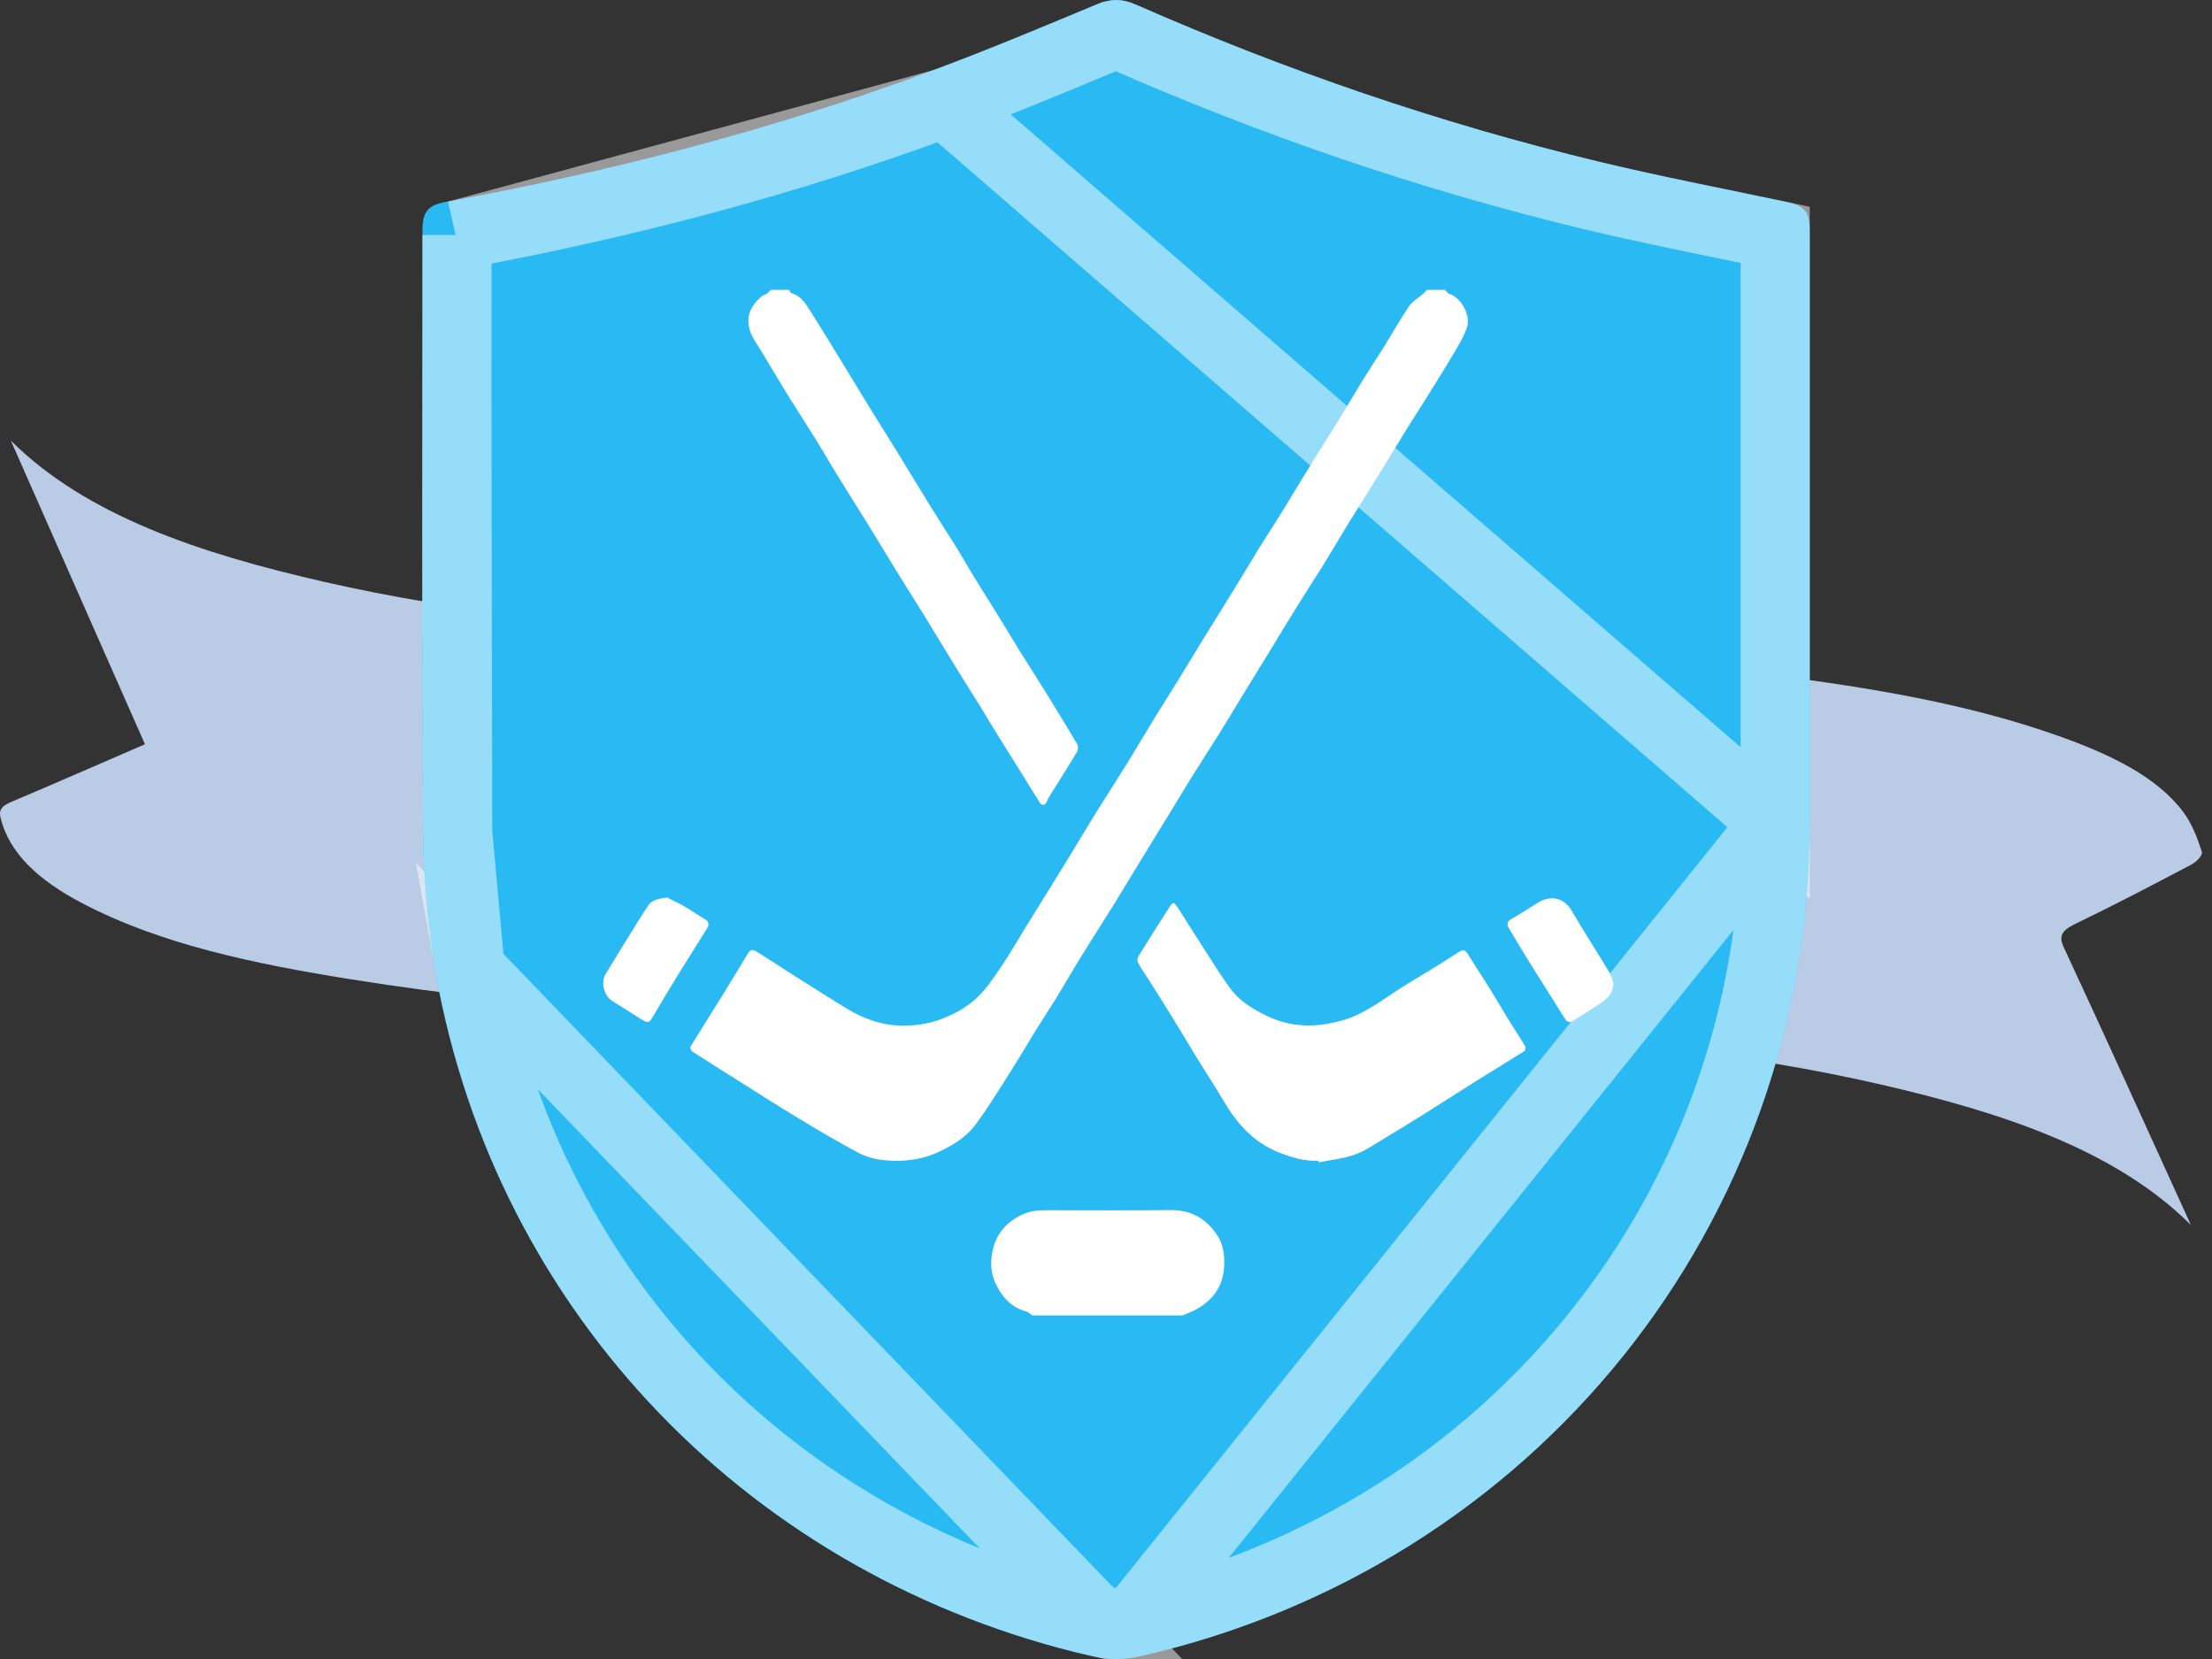 <svg width="64" height="48" viewBox="0 0 64 48" fill="none" xmlns="http://www.w3.org/2000/svg">
    <rect x="0" y="0" width="64" height="48" fill="#333333" stroke="none"/>
    <path d="M63.386 35.44C61.223 33.281 57.961 32.195 54.434 31.382C50.42 30.456 46.242 30.058 42.017 29.807C37.001 29.51 31.972 29.636 26.95 29.575C21.291 29.506 15.663 29.216 10.148 28.334C7.371 27.889 4.644 27.325 2.361 26.124C1.143 25.483 0.263 24.699 0.015 23.654C-0.042 23.42 0.064 23.312 0.341 23.195C1.617 22.655 2.879 22.103 4.194 21.534C2.898 18.603 1.606 15.676 0.314 12.749C2.497 14.921 5.789 16.014 9.363 16.831C13.342 17.742 17.477 18.141 21.66 18.392C26.384 18.673 31.119 18.593 35.852 18.618C41.011 18.645 46.142 18.889 51.213 19.527C54.101 19.89 56.947 20.364 59.558 21.293C61.043 21.821 62.39 22.462 63.16 23.482C63.43 23.841 63.576 24.246 63.705 24.64C63.741 24.75 63.556 24.934 63.391 25.021C62.29 25.603 61.181 26.182 60.042 26.732C59.643 26.925 59.563 27.09 59.709 27.404C60.931 30.029 62.122 32.663 63.321 35.292C63.343 35.341 63.364 35.391 63.386 35.44Z" fill="#B9CBE5"/>
    <path d="M52.362 16.199C52.362 18.736 52.362 21.273 52.362 23.81C52.364 35.418 44.399 45.324 32.985 47.922C32.503 48.032 32.048 48.023 31.569 47.913C21.758 45.649 14.382 38.012 12.618 28.215C12.373 26.853 12.251 25.453 12.241 24.069C12.2 18.276 12.223 12.482 12.223 6.688C12.223 6.122 12.37 5.939 12.914 5.838C17.71 4.958 22.414 3.739 26.983 2.037C28.581 1.442 30.156 0.784 31.73 0.127C32.126 -0.038 32.458 -0.046 32.851 0.127C37.198 2.038 41.676 3.576 46.298 4.686C48.077 5.114 49.876 5.458 51.667 5.836C52.215 5.952 52.362 6.119 52.362 6.685C52.362 9.856 52.362 13.027 52.362 16.199Z" fill="#2ABAF3"/>
    <path d="M51.362 23.81V23.81V23.795V23.78V23.765V23.751V23.736V23.721V23.706V23.691V23.676V23.661V23.647V23.632V23.617V23.602V23.587V23.572V23.557V23.543V23.528V23.513V23.498V23.483V23.468V23.453V23.439V23.424V23.409V23.394V23.379V23.364V23.349V23.334V23.32V23.305V23.29V23.275V23.26V23.245V23.23V23.215V23.201V23.186V23.171V23.156V23.141V23.126V23.111V23.097V23.082V23.067V23.052V23.037V23.022V23.007V22.992V22.978V22.963V22.948V22.933V22.918V22.903V22.889V22.874V22.859V22.844V22.829V22.814V22.799V22.784V22.77V22.755V22.74V22.725V22.71V22.695V22.68V22.666V22.651V22.636V22.621V22.606V22.591V22.576V22.561V22.547V22.532V22.517V22.502V22.487V22.472V22.457V22.442V22.428V22.413V22.398V22.383V22.368V22.353V22.338V22.324V22.309V22.294V22.279V22.264V22.249V22.234V22.22V22.205V22.19V22.175V22.16V22.145V22.13V22.116V22.101V22.086V22.071V22.056V22.041V22.026V22.011V21.997V21.982V21.967V21.952V21.937V21.922V21.907V21.892V21.878V21.863V21.848V21.833V21.818V21.803V21.788V21.773V21.759V21.744V21.729V21.714V21.699V21.684V21.669V21.655V21.64V21.625V21.61V21.595V21.58V21.565V21.55V21.536V21.521V21.506V21.491V21.476V21.461V21.447V21.432V21.417V21.402V21.387V21.372V21.357V21.342V21.328V21.313V21.298V21.283V21.268V21.253V21.238V21.224V21.209V21.194V21.179V21.164V21.149V21.134V21.119V21.105V21.09V21.075V21.06V21.045V21.03V21.015V21V20.986V20.971V20.956V20.941V20.926V20.911V20.896V20.882V20.867V20.852V20.837V20.822V20.807V20.792V20.777V20.763V20.748V20.733V20.718V20.703V20.688V20.673V20.659V20.644V20.629V20.614V20.599V20.584V20.569V20.555V20.54V20.525V20.51V20.495V20.48V20.465V20.45V20.436V20.421V20.406V20.391V20.376V20.361V20.346V20.331V20.317V20.302V20.287V20.272V20.257V20.242V20.227V20.213V20.198V20.183V20.168V20.153V20.138V20.123V20.108V20.094V20.079V20.064V20.049V20.034V20.019V20.004V19.99V19.975V19.96V19.945V19.93V19.915V19.9V19.886V19.871V19.856V19.841V19.826V19.811V19.796V19.781V19.767V19.752V19.737V19.722V19.707V19.692V19.677V19.663V19.648V19.633V19.618V19.603V19.588V19.573V19.558V19.544V19.529V19.514V19.499V19.484V19.469V19.454V19.439V19.425V19.41V19.395V19.38V19.365V19.35V19.335V19.321V19.306V19.291V19.276V19.261V19.246V19.231V19.216V19.202V19.187V19.172V19.157V19.142V19.127V19.112V19.098V19.083V19.068V19.053V19.038V19.023V19.008V18.994V18.979V18.964V18.949V18.934V18.919V18.904V18.889V18.875V18.86V18.845V18.83V18.815V18.8V18.785V18.77V18.756V18.741V18.726V18.711V18.696V18.681V18.666V18.652V18.637V18.622V18.607V18.592V18.577V18.562V18.547V18.533V18.518V18.503V18.488V18.473V18.458V18.444V18.429V18.414V18.399V18.384V18.369V18.354V18.339V18.325V18.31V18.295V18.28V18.265V18.25V18.235V18.221V18.206V18.191V18.176V18.161V18.146V18.131V18.116V18.102V18.087V18.072V18.057V18.042V18.027V18.012V17.997V17.983V17.968V17.953V17.938V17.923V17.908V17.893V17.878V17.864V17.849V17.834V17.819V17.804V17.789V17.774V17.76V17.745V17.73V17.715V17.7V17.685V17.67V17.656V17.641V17.626V17.611V17.596V17.581V17.566V17.552V17.537V17.522V17.507V17.492V17.477V17.462V17.447V17.433V17.418V17.403V17.388V17.373V17.358V17.343V17.328V17.314V17.299V17.284V17.269V17.254V17.239V17.224V17.21V17.195V17.18V17.165V17.15V17.135V17.12V17.105V17.091V17.076V17.061V17.046V17.031V17.016V17.002V16.987V16.972V16.957V16.942V16.927V16.912V16.897V16.883V16.868V16.853V16.838V16.823V16.808V16.793V16.779V16.764V16.749V16.734V16.719V16.704V16.689V16.674V16.66V16.645V16.63V16.615V16.6V16.585V16.57V16.555V16.541V16.526V16.511V16.496V16.481V16.466V16.451V16.437V16.422V16.407V16.392V16.377V16.362V16.347V16.333V16.318V16.303V16.288V16.273V16.258V16.243V16.229V16.214V16.199V16.18V16.162V16.143V16.124V16.106V16.087V16.069V16.05V16.032V16.013V15.994V15.976V15.957V15.939V15.92V15.902V15.883V15.864V15.846V15.827V15.809V15.79V15.771V15.753V15.734V15.716V15.697V15.678V15.66V15.641V15.623V15.604V15.585V15.567V15.548V15.53V15.511V15.493V15.474V15.456V15.437V15.418V15.4V15.381V15.363V15.344V15.325V15.307V15.288V15.27V15.251V15.232V15.214V15.195V15.177V15.158V15.14V15.121V15.102V15.084V15.065V15.047V15.028V15.009V14.991V14.972V14.954V14.935V14.917V14.898V14.879V14.861V14.842V14.824V14.805V14.787V14.768V14.749V14.731V14.712V14.694V14.675V14.656V14.638V14.619V14.601V14.582V14.563V14.545V14.526V14.508V14.489V14.471V14.452V14.433V14.415V14.396V14.378V14.359V14.341V14.322V14.303V14.285V14.266V14.248V14.229V14.21V14.192V14.173V14.155V14.136V14.117V14.099V14.08V14.062V14.043V14.025V14.006V13.987V13.969V13.95V13.932V13.913V13.895V13.876V13.857V13.839V13.82V13.802V13.783V13.764V13.746V13.727V13.709V13.69V13.671V13.653V13.634V13.616V13.597V13.579V13.56V13.541V13.523V13.504V13.486V13.467V13.449V13.43V13.411V13.393V13.374V13.356V13.337V13.319V13.3V13.281V13.263V13.244V13.226V13.207V13.188V13.17V13.151V13.133V13.114V13.095V13.077V13.058V13.04V13.021V13.003V12.984V12.965V12.947V12.928V12.91V12.891V12.873V12.854V12.835V12.817V12.798V12.78V12.761V12.742V12.724V12.705V12.687V12.668V12.649V12.631V12.612V12.594V12.575V12.557V12.538V12.519V12.501V12.482V12.464V12.445V12.427V12.408V12.389V12.371V12.352V12.334V12.315V12.296V12.278V12.259V12.241V12.222V12.204V12.185V12.166V12.148V12.129V12.111V12.092V12.073V12.055V12.036V12.018V11.999V11.981V11.962V11.943V11.925V11.906V11.888V11.869V11.851V11.832V11.813V11.795V11.776V11.758V11.739V11.72V11.702V11.683V11.665V11.646V11.627V11.609V11.59V11.572V11.553V11.535V11.516V11.497V11.479V11.46V11.442V11.423V11.405V11.386V11.367V11.349V11.33V11.312V11.293V11.274V11.256V11.237V11.219V11.2V11.182V11.163V11.144V11.126V11.107V11.089V11.07V11.052V11.033V11.014V10.996V10.977V10.959V10.94V10.921V10.903V10.884V10.866V10.847V10.829V10.81V10.791V10.773V10.754V10.736V10.717V10.698V10.68V10.661V10.643V10.624V10.605V10.587V10.568V10.55V10.531V10.513V10.494V10.476V10.457V10.438V10.42V10.401V10.383V10.364V10.345V10.327V10.308V10.29V10.271V10.252V10.234V10.215V10.197V10.178V10.16V10.141V10.122V10.104V10.085V10.067V10.048V10.03V10.011V9.992V9.974V9.955V9.937V9.918V9.899V9.881V9.862V9.844V9.825V9.807V9.788V9.769V9.751V9.732V9.714V9.695V9.676V9.658V9.639V9.621V9.602V9.584V9.565V9.546V9.528V9.509V9.491V9.472V9.454V9.435V9.416V9.398V9.379V9.361V9.342V9.323V9.305V9.286V9.268V9.249V9.231V9.212V9.193V9.175V9.156V9.138V9.119V9.1V9.082V9.063V9.045V9.026V9.008V8.989V8.97V8.952V8.933V8.915V8.896V8.878V8.859V8.84V8.822V8.803V8.785V8.766V8.747V8.729V8.71V8.692V8.673V8.655V8.636V8.617V8.599V8.58V8.562V8.543V8.525V8.506V8.487V8.469V8.45V8.432V8.413V8.394V8.376V8.357V8.339V8.32V8.302V8.283V8.264V8.246V8.227V8.209V8.19V8.171V8.153V8.134V8.116V8.097V8.079V8.06V8.041V8.023V8.004V7.986V7.967V7.949V7.93V7.911V7.893V7.874V7.856V7.837V7.818V7.8V7.781V7.763V7.744V7.726V7.707V7.688V7.67V7.651V7.633V7.614V7.596V7.577V7.558V7.54V7.521V7.503V7.484V7.465V7.447V7.428V7.41V7.391V7.373V7.354V7.335V7.317V7.298V7.28V7.261V7.243V7.224V7.205V7.187V7.168V7.15V7.131V7.112V7.094V7.075V7.057V7.038V7.02V7.001V6.982V6.964V6.945V6.927V6.908V6.89V6.871V6.852V6.834V6.815V6.797V6.794C50.896 6.696 50.425 6.599 49.952 6.502C48.663 6.237 47.354 5.969 46.065 5.659C41.381 4.534 36.846 2.976 32.449 1.043L32.448 1.042C32.355 1.001 32.313 1 32.297 1C32.278 1 32.226 1.004 32.116 1.05L32.115 1.05L31.99 1.102C30.46 1.74 28.909 2.388 27.332 2.975L51.362 23.81ZM51.362 23.81C51.364 34.945 43.727 44.451 32.763 46.947L32.762 46.947M51.362 23.81L32.762 46.947M32.762 46.947C32.439 47.021 32.137 47.017 31.794 46.938L31.794 46.938M32.762 46.947L31.794 46.938M31.794 46.938C22.364 44.763 15.294 37.433 13.602 28.038L31.794 46.938ZM13.241 24.062L13.241 24.062C13.25 25.392 13.368 26.736 13.602 28.038L13.241 24.062ZM13.241 24.062C13.211 19.818 13.216 15.575 13.22 11.328M13.241 24.062L13.22 11.328M13.22 11.328C13.222 9.819 13.223 8.309 13.223 6.798M13.22 11.328L13.223 6.798M13.223 6.798C18.022 5.911 22.74 4.685 27.332 2.975L13.223 6.798Z" stroke="white" stroke-opacity="0.5" stroke-width="2"/>
    <path d="M41.812 8.386C41.851 8.426 41.883 8.488 41.93 8.503C42.285 8.612 42.546 9.127 42.452 9.443C42.388 9.659 42.275 9.864 42.159 10.06C41.874 10.544 41.577 11.02 41.281 11.497C41.098 11.793 40.905 12.084 40.721 12.38C40.472 12.783 40.23 13.19 39.98 13.593C39.651 14.126 39.316 14.655 38.987 15.189C38.745 15.583 38.512 15.985 38.268 16.378C38.024 16.771 37.769 17.158 37.525 17.551C37.299 17.912 37.082 18.277 36.86 18.64C36.575 19.105 36.288 19.569 36.004 20.034C35.754 20.442 35.509 20.854 35.256 21.26C35.012 21.653 34.757 22.039 34.512 22.432C34.287 22.792 34.07 23.158 33.847 23.521C33.563 23.985 33.276 24.449 32.992 24.914C32.742 25.323 32.497 25.735 32.244 26.143C31.919 26.666 31.585 27.184 31.262 27.708C31.019 28.102 30.789 28.504 30.547 28.899C30.362 29.201 30.165 29.495 29.978 29.796C29.732 30.194 29.497 30.599 29.245 30.994C28.908 31.522 28.583 32.061 28.208 32.56C27.939 32.916 27.554 33.145 27.141 33.336C26.631 33.57 26.104 33.62 25.566 33.567C25.318 33.542 25.058 33.471 24.838 33.355C24.256 33.046 23.688 32.709 23.123 32.369C22.552 32.025 21.991 31.664 21.426 31.309C20.958 31.015 20.491 30.721 20.028 30.422C19.994 30.4 19.961 30.312 19.977 30.286C20.286 29.78 20.605 29.28 20.917 28.776C21.167 28.373 21.41 27.968 21.656 27.563C21.726 27.448 21.819 27.488 21.897 27.536C22.278 27.775 22.653 28.022 23.033 28.263C23.523 28.573 24.011 28.885 24.506 29.185C25.006 29.488 25.55 29.678 26.135 29.675C26.478 29.673 26.822 29.632 27.16 29.512C27.649 29.337 28.083 29.089 28.423 28.706C28.672 28.427 28.876 28.106 29.083 27.793C29.29 27.48 29.476 27.152 29.673 26.832C29.916 26.438 30.162 26.045 30.406 25.651C30.6 25.336 30.794 25.02 30.988 24.704C31.24 24.291 31.488 23.874 31.743 23.463C32.028 23.005 32.323 22.554 32.606 22.095C32.893 21.631 33.169 21.161 33.453 20.696C33.635 20.398 33.827 20.107 34.01 19.809C34.258 19.406 34.5 18.998 34.749 18.595C35.069 18.075 35.394 17.558 35.714 17.038C35.965 16.63 36.209 16.217 36.46 15.809C36.638 15.522 36.826 15.241 37.004 14.954C37.258 14.542 37.507 14.125 37.761 13.713C38.085 13.188 38.414 12.668 38.737 12.143C38.985 11.74 39.225 11.331 39.473 10.928C39.657 10.631 39.852 10.342 40.036 10.046C40.28 9.652 40.507 9.247 40.766 8.864C40.864 8.719 41.035 8.625 41.171 8.506C41.213 8.469 41.25 8.427 41.289 8.387C41.463 8.386 41.637 8.386 41.812 8.386Z" fill="white"/>
    <path d="M22.828 8.386C22.852 8.42 22.87 8.476 22.901 8.484C23.188 8.563 23.319 8.802 23.462 9.027C23.723 9.44 23.981 9.857 24.237 10.275C24.55 10.786 24.858 11.301 25.172 11.812C25.422 12.22 25.681 12.623 25.933 13.031C26.255 13.556 26.571 14.085 26.895 14.609C27.143 15.011 27.404 15.406 27.653 15.807C27.837 16.104 28.008 16.409 28.19 16.706C28.435 17.105 28.688 17.5 28.934 17.899C29.12 18.2 29.299 18.506 29.486 18.806C29.742 19.218 30.006 19.625 30.261 20.037C30.568 20.533 30.873 21.03 31.168 21.533C31.201 21.588 31.196 21.7 31.161 21.756C30.889 22.209 30.605 22.654 30.326 23.102C30.309 23.129 30.302 23.163 30.288 23.193C30.236 23.309 30.151 23.324 30.083 23.219C29.931 22.986 29.79 22.746 29.642 22.51C29.392 22.108 29.138 21.708 28.889 21.305C28.702 21.004 28.522 20.7 28.336 20.398C28.084 19.991 27.827 19.586 27.576 19.178C27.302 18.732 27.033 18.282 26.758 17.836C26.512 17.437 26.26 17.042 26.014 16.644C25.697 16.129 25.384 15.612 25.067 15.097C24.771 14.619 24.471 14.145 24.176 13.666C23.982 13.351 23.798 13.028 23.603 12.713C23.359 12.32 23.105 11.933 22.861 11.541C22.676 11.245 22.499 10.944 22.318 10.645C22.165 10.393 22.017 10.138 21.857 9.891C21.541 9.402 21.58 8.958 22.04 8.572C22.075 8.542 22.131 8.537 22.169 8.509C22.218 8.474 22.259 8.428 22.304 8.386C22.479 8.386 22.653 8.386 22.828 8.386Z" fill="white"/>
    <path d="M29.865 38.059C29.809 38.02 29.759 37.963 29.697 37.946C29.277 37.835 29.017 37.556 28.825 37.177C28.649 36.831 28.647 36.465 28.734 36.12C28.849 35.663 29.15 35.337 29.592 35.134C29.839 35.021 30.085 35.016 30.34 35.016C31.517 35.015 32.695 35.025 33.873 35.012C34.461 35.005 34.897 35.258 35.214 35.733C35.398 36.01 35.439 36.33 35.417 36.662C35.381 37.235 35.083 37.627 34.597 37.891C34.476 37.957 34.345 38.004 34.218 38.059C32.767 38.059 31.316 38.059 29.865 38.059Z" fill="white"/>
    <path d="M38.144 33.582C37.745 33.605 37.377 33.489 37.009 33.346C36.277 33.06 35.793 32.515 35.405 31.857C35.161 31.444 34.898 31.044 34.647 30.635C34.41 30.25 34.182 29.86 33.944 29.476C33.705 29.086 33.459 28.7 33.215 28.313C33.119 28.162 33.013 28.016 32.928 27.858C32.902 27.811 32.905 27.721 32.934 27.675C33.216 27.216 33.505 26.762 33.796 26.308C33.952 26.066 33.955 26.068 34.122 26.331C34.408 26.781 34.692 27.233 34.983 27.68C35.202 28.018 35.41 28.366 35.66 28.679C35.911 28.991 36.256 29.195 36.615 29.375C37.02 29.578 37.449 29.673 37.888 29.671C38.209 29.669 38.538 29.608 38.848 29.52C39.47 29.345 39.976 28.942 40.512 28.598C40.813 28.406 41.122 28.226 41.425 28.039C41.679 27.882 41.932 27.726 42.181 27.562C42.342 27.457 42.392 27.473 42.494 27.641C42.69 27.962 42.899 28.274 43.098 28.593C43.279 28.885 43.45 29.183 43.63 29.476C43.796 29.744 43.97 30.006 44.132 30.276C44.151 30.307 44.129 30.397 44.099 30.416C43.669 30.688 43.233 30.95 42.802 31.22C42.274 31.551 41.751 31.89 41.223 32.221C40.843 32.46 40.461 32.696 40.075 32.925C39.787 33.096 39.507 33.295 39.197 33.407C38.865 33.527 38.503 33.56 38.153 33.631C38.151 33.615 38.148 33.598 38.144 33.582Z" fill="white"/>
    <path d="M19.3 25.967C19.437 26.037 19.631 26.126 19.816 26.233C20.009 26.343 20.187 26.477 20.38 26.586C20.503 26.656 20.534 26.739 20.462 26.854C20.178 27.313 19.887 27.768 19.604 28.227C19.361 28.622 19.123 29.019 18.889 29.418C18.784 29.597 18.741 29.61 18.565 29.497C18.283 29.316 17.996 29.14 17.713 28.96C17.468 28.803 17.375 28.423 17.527 28.173C17.835 27.665 18.149 27.161 18.462 26.655C18.556 26.503 18.653 26.352 18.753 26.203C18.866 26.037 19.044 26.004 19.3 25.967Z" fill="white"/>
    <path d="M46.682 28.451C46.673 28.782 46.453 28.936 46.225 29.083C45.975 29.245 45.727 29.409 45.473 29.562C45.438 29.583 45.341 29.563 45.318 29.53C45.193 29.352 45.083 29.163 44.968 28.978C44.712 28.573 44.455 28.168 44.203 27.761C44.016 27.46 43.834 27.156 43.653 26.851C43.589 26.744 43.609 26.66 43.725 26.592C43.973 26.447 44.218 26.298 44.458 26.141C44.846 25.885 45.242 25.952 45.484 26.366C45.833 26.963 46.208 27.545 46.566 28.137C46.622 28.231 46.644 28.346 46.682 28.451Z" fill="white"/>
</svg>
